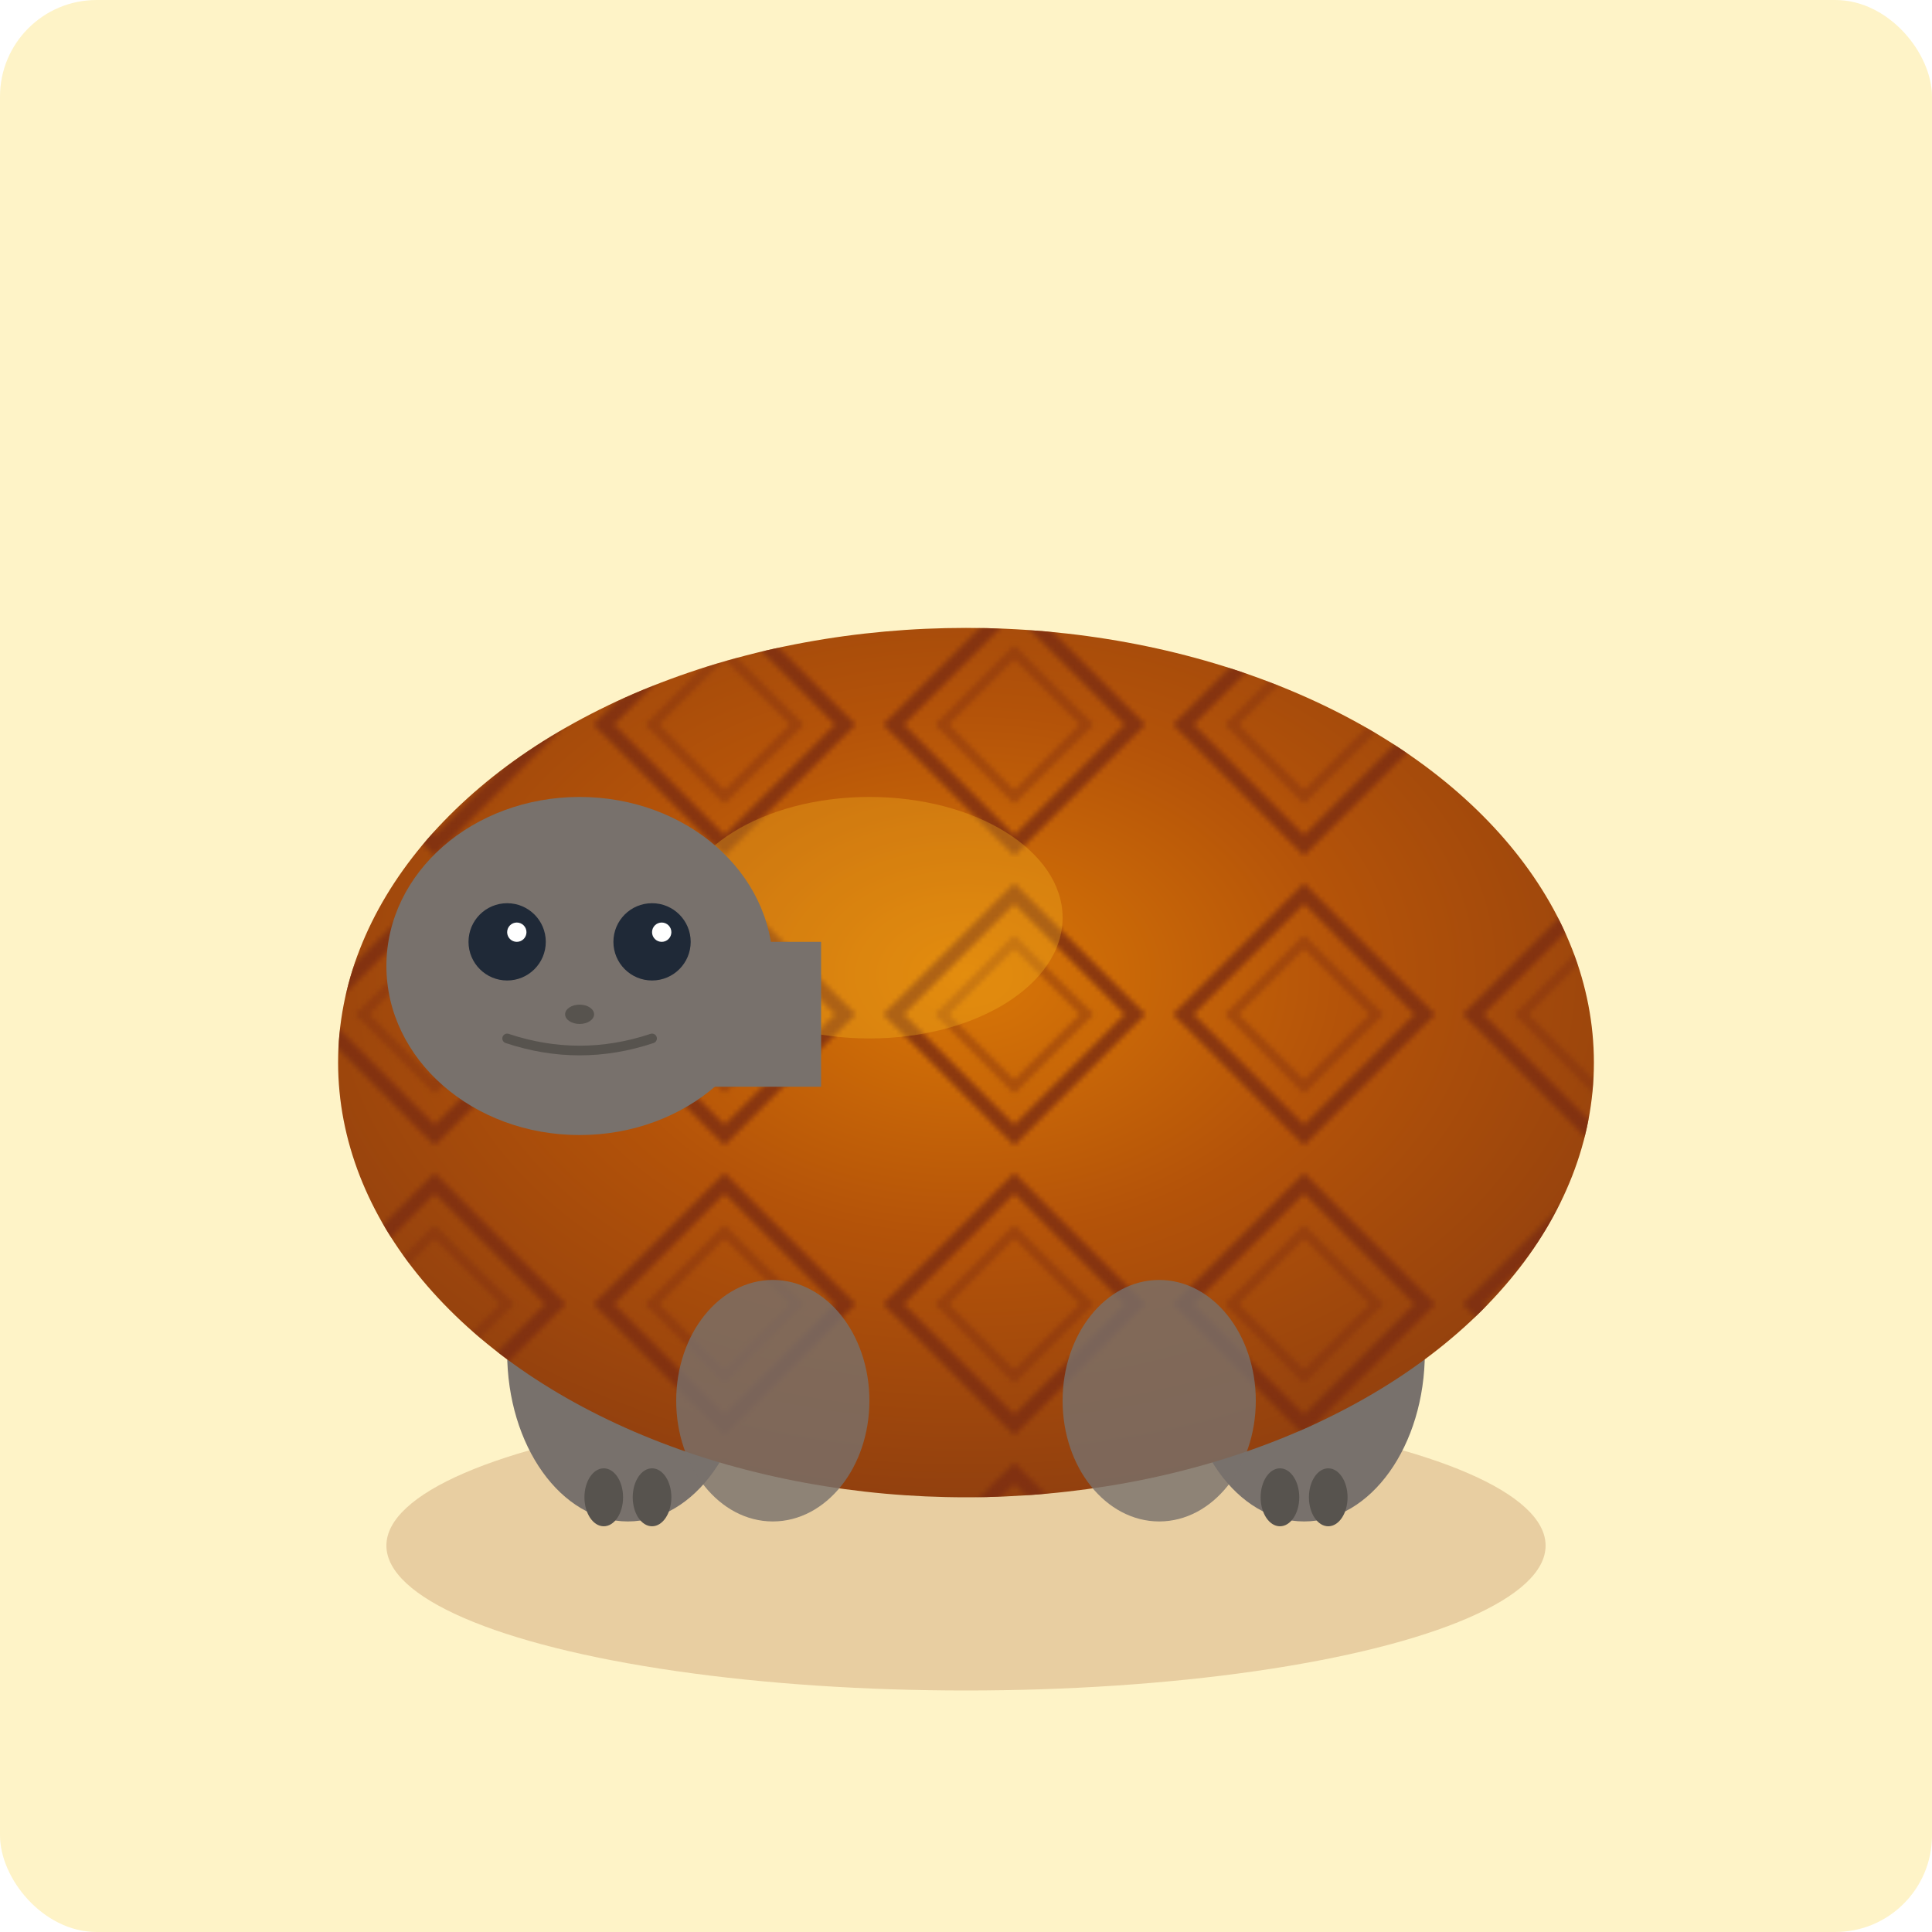 <svg width="400" height="400" viewBox="0 0 400 400" xmlns="http://www.w3.org/2000/svg">
  <defs>
    <radialGradient id="shellGrad" cx="50%" cy="40%" r="60%">
      <stop offset="0%" style="stop-color:#d97706;stop-opacity:1" />
      <stop offset="50%" style="stop-color:#b45309;stop-opacity:1" />
      <stop offset="100%" style="stop-color:#92400e;stop-opacity:1" />
    </radialGradient>
    <pattern id="shellPattern" x="0" y="0" width="60" height="60" patternUnits="userSpaceOnUse">
      <polygon points="30,5 55,30 30,55 5,30" fill="none" stroke="#7c2d12" stroke-width="3"/>
      <polygon points="30,15 45,30 30,45 15,30" fill="none" stroke="#7c2d12" stroke-width="2" opacity="0.5"/>
    </pattern>
  </defs>
  
  <!-- 배경 -->
  <rect width="400" height="400" fill="#fef3c7" rx="20"/>
  
  <!-- 그림자 -->
  <ellipse cx="200" cy="320" rx="120" ry="30" fill="#92400e" opacity="0.2"/>
  
  <!-- 다리 -->
  <ellipse cx="130" cy="280" rx="25" ry="35" fill="#78716c"/>
  <ellipse cx="270" cy="280" rx="25" ry="35" fill="#78716c"/>
  
  <!-- 등껍질 -->
  <ellipse cx="200" cy="220" rx="130" ry="90" fill="url(#shellGrad)"/>
  <ellipse cx="200" cy="220" rx="130" ry="90" fill="url(#shellPattern)" opacity="0.8"/>
  
  <!-- 등껍질 하이라이트 -->
  <ellipse cx="180" cy="190" rx="40" ry="25" fill="#fbbf24" opacity="0.3"/>
  
  <!-- 머리 -->
  <ellipse cx="120" cy="200" rx="40" ry="35" fill="#78716c"/>
  
  <!-- 목 -->
  <rect x="120" y="195" width="50" height="30" fill="#78716c"/>
  
  <!-- 눈 -->
  <circle cx="105" cy="195" r="8" fill="#1f2937"/>
  <circle cx="107" cy="193" r="2" fill="white"/>
  <circle cx="135" cy="195" r="8" fill="#1f2937"/>
  <circle cx="137" cy="193" r="2" fill="white"/>
  
  <!-- 코 -->
  <ellipse cx="120" cy="210" rx="3" ry="2" fill="#57534e"/>
  
  <!-- 입 -->
  <path d="M 105 215 Q 120 220, 135 215" fill="none" stroke="#57534e" stroke-width="2" stroke-linecap="round"/>
  
  <!-- 뒷다리 -->
  <ellipse cx="160" cy="290" rx="20" ry="25" fill="#78716c" opacity="0.8"/>
  <ellipse cx="240" cy="290" rx="20" ry="25" fill="#78716c" opacity="0.8"/>
  
  <!-- 발톱 -->
  <ellipse cx="125" cy="310" rx="4" ry="6" fill="#57534e"/>
  <ellipse cx="135" cy="310" rx="4" ry="6" fill="#57534e"/>
  <ellipse cx="265" cy="310" rx="4" ry="6" fill="#57534e"/>
  <ellipse cx="275" cy="310" rx="4" ry="6" fill="#57534e"/>
</svg>